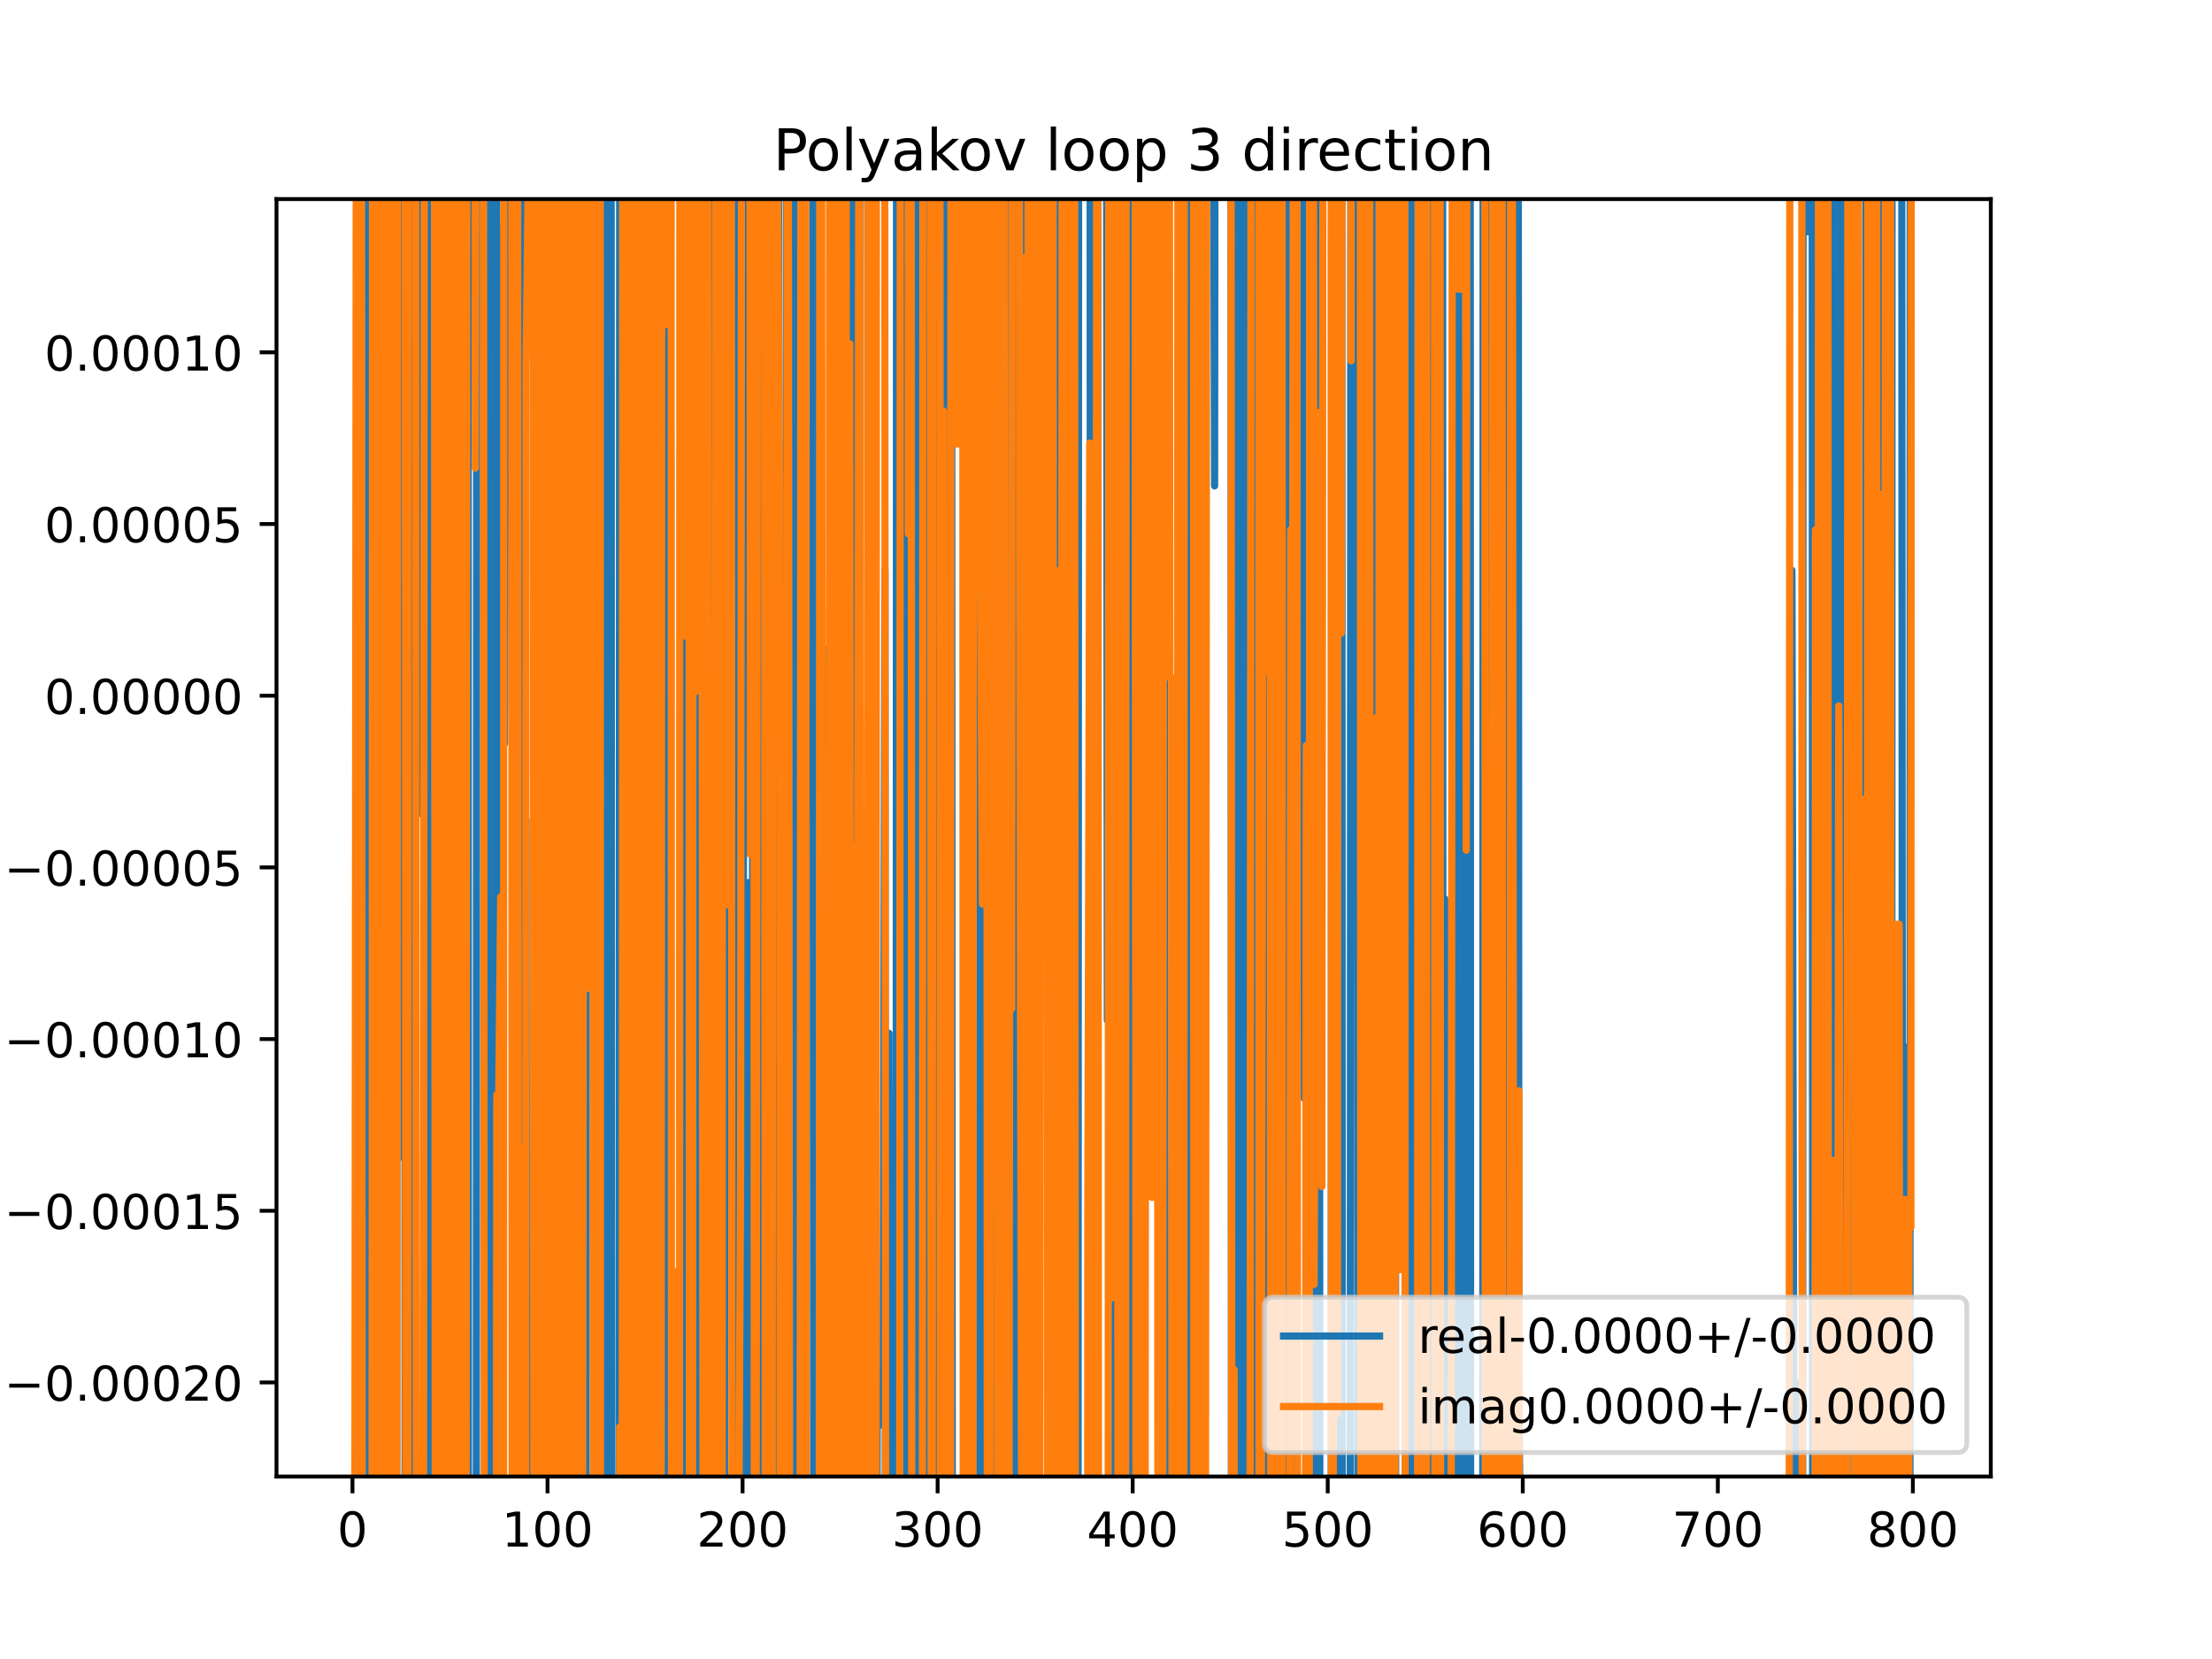<?xml version="1.0" encoding="utf-8" standalone="no"?>
<!DOCTYPE svg PUBLIC "-//W3C//DTD SVG 1.1//EN"
  "http://www.w3.org/Graphics/SVG/1.1/DTD/svg11.dtd">
<!-- Created with matplotlib (https://matplotlib.org/) -->
<svg height="345.6pt" version="1.1" viewBox="0 0 460.8 345.6" width="460.8pt" xmlns="http://www.w3.org/2000/svg" xmlns:xlink="http://www.w3.org/1999/xlink">
 <defs>
  <style type="text/css">
*{stroke-linecap:butt;stroke-linejoin:round;}
  </style>
 </defs>
 <g id="figure_1">
  <g id="patch_1">
   <path d="M 0 345.6 
L 460.8 345.6 
L 460.8 0 
L 0 0 
z
" style="fill:#ffffff;"/>
  </g>
  <g id="axes_1">
   <g id="patch_2">
    <path d="M 57.6 307.584 
L 414.72 307.584 
L 414.72 41.472 
L 57.6 41.472 
z
" style="fill:#ffffff;"/>
   </g>
   <g id="matplotlib.axis_1">
    <g id="xtick_1">
     <g id="line2d_1">
      <defs>
       <path d="M 0 0 
L 0 3.5 
" id="m1f5290a022" style="stroke:#000000;stroke-width:0.8;"/>
      </defs>
      <g>
       <use style="stroke:#000000;stroke-width:0.8;" x="73.426" xlink:href="#m1f5290a022" y="307.584"/>
      </g>
     </g>
     <g id="text_1">
      <!-- 0 -->
      <defs>
       <path d="M 31.781 66.406 
Q 24.172 66.406 20.328 58.906 
Q 16.5 51.422 16.5 36.375 
Q 16.5 21.391 20.328 13.891 
Q 24.172 6.391 31.781 6.391 
Q 39.453 6.391 43.281 13.891 
Q 47.125 21.391 47.125 36.375 
Q 47.125 51.422 43.281 58.906 
Q 39.453 66.406 31.781 66.406 
z
M 31.781 74.219 
Q 44.047 74.219 50.516 64.516 
Q 56.984 54.828 56.984 36.375 
Q 56.984 17.969 50.516 8.266 
Q 44.047 -1.422 31.781 -1.422 
Q 19.531 -1.422 13.062 8.266 
Q 6.594 17.969 6.594 36.375 
Q 6.594 54.828 13.062 64.516 
Q 19.531 74.219 31.781 74.219 
z
" id="DejaVuSans-48"/>
      </defs>
      <g transform="translate(70.245 322.182)scale(0.1 -0.1)">
       <use xlink:href="#DejaVuSans-48"/>
      </g>
     </g>
    </g>
    <g id="xtick_2">
     <g id="line2d_2">
      <g>
       <use style="stroke:#000000;stroke-width:0.8;" x="114.059" xlink:href="#m1f5290a022" y="307.584"/>
      </g>
     </g>
     <g id="text_2">
      <!-- 100 -->
      <defs>
       <path d="M 12.406 8.297 
L 28.516 8.297 
L 28.516 63.922 
L 10.984 60.406 
L 10.984 69.391 
L 28.422 72.906 
L 38.281 72.906 
L 38.281 8.297 
L 54.391 8.297 
L 54.391 0 
L 12.406 0 
z
" id="DejaVuSans-49"/>
      </defs>
      <g transform="translate(104.515 322.182)scale(0.1 -0.1)">
       <use xlink:href="#DejaVuSans-49"/>
       <use x="63.623" xlink:href="#DejaVuSans-48"/>
       <use x="127.246" xlink:href="#DejaVuSans-48"/>
      </g>
     </g>
    </g>
    <g id="xtick_3">
     <g id="line2d_3">
      <g>
       <use style="stroke:#000000;stroke-width:0.8;" x="154.692" xlink:href="#m1f5290a022" y="307.584"/>
      </g>
     </g>
     <g id="text_3">
      <!-- 200 -->
      <defs>
       <path d="M 19.188 8.297 
L 53.609 8.297 
L 53.609 0 
L 7.328 0 
L 7.328 8.297 
Q 12.938 14.109 22.625 23.891 
Q 32.328 33.688 34.812 36.531 
Q 39.547 41.844 41.422 45.531 
Q 43.312 49.219 43.312 52.781 
Q 43.312 58.594 39.234 62.25 
Q 35.156 65.922 28.609 65.922 
Q 23.969 65.922 18.812 64.312 
Q 13.672 62.703 7.812 59.422 
L 7.812 69.391 
Q 13.766 71.781 18.938 73 
Q 24.125 74.219 28.422 74.219 
Q 39.75 74.219 46.484 68.547 
Q 53.219 62.891 53.219 53.422 
Q 53.219 48.922 51.531 44.891 
Q 49.859 40.875 45.406 35.406 
Q 44.188 33.984 37.641 27.219 
Q 31.109 20.453 19.188 8.297 
z
" id="DejaVuSans-50"/>
      </defs>
      <g transform="translate(145.148 322.182)scale(0.1 -0.1)">
       <use xlink:href="#DejaVuSans-50"/>
       <use x="63.623" xlink:href="#DejaVuSans-48"/>
       <use x="127.246" xlink:href="#DejaVuSans-48"/>
      </g>
     </g>
    </g>
    <g id="xtick_4">
     <g id="line2d_4">
      <g>
       <use style="stroke:#000000;stroke-width:0.8;" x="195.324" xlink:href="#m1f5290a022" y="307.584"/>
      </g>
     </g>
     <g id="text_4">
      <!-- 300 -->
      <defs>
       <path d="M 40.578 39.312 
Q 47.656 37.797 51.625 33 
Q 55.609 28.219 55.609 21.188 
Q 55.609 10.406 48.188 4.484 
Q 40.766 -1.422 27.094 -1.422 
Q 22.516 -1.422 17.656 -0.516 
Q 12.797 0.391 7.625 2.203 
L 7.625 11.719 
Q 11.719 9.328 16.594 8.109 
Q 21.484 6.891 26.812 6.891 
Q 36.078 6.891 40.938 10.547 
Q 45.797 14.203 45.797 21.188 
Q 45.797 27.641 41.281 31.266 
Q 36.766 34.906 28.719 34.906 
L 20.219 34.906 
L 20.219 43.016 
L 29.109 43.016 
Q 36.375 43.016 40.234 45.922 
Q 44.094 48.828 44.094 54.297 
Q 44.094 59.906 40.109 62.906 
Q 36.141 65.922 28.719 65.922 
Q 24.656 65.922 20.016 65.031 
Q 15.375 64.156 9.812 62.312 
L 9.812 71.094 
Q 15.438 72.656 20.344 73.438 
Q 25.25 74.219 29.594 74.219 
Q 40.828 74.219 47.359 69.109 
Q 53.906 64.016 53.906 55.328 
Q 53.906 49.266 50.438 45.094 
Q 46.969 40.922 40.578 39.312 
z
" id="DejaVuSans-51"/>
      </defs>
      <g transform="translate(185.78 322.182)scale(0.1 -0.1)">
       <use xlink:href="#DejaVuSans-51"/>
       <use x="63.623" xlink:href="#DejaVuSans-48"/>
       <use x="127.246" xlink:href="#DejaVuSans-48"/>
      </g>
     </g>
    </g>
    <g id="xtick_5">
     <g id="line2d_5">
      <g>
       <use style="stroke:#000000;stroke-width:0.8;" x="235.957" xlink:href="#m1f5290a022" y="307.584"/>
      </g>
     </g>
     <g id="text_5">
      <!-- 400 -->
      <defs>
       <path d="M 37.797 64.312 
L 12.891 25.391 
L 37.797 25.391 
z
M 35.203 72.906 
L 47.609 72.906 
L 47.609 25.391 
L 58.016 25.391 
L 58.016 17.188 
L 47.609 17.188 
L 47.609 0 
L 37.797 0 
L 37.797 17.188 
L 4.891 17.188 
L 4.891 26.703 
z
" id="DejaVuSans-52"/>
      </defs>
      <g transform="translate(226.413 322.182)scale(0.1 -0.1)">
       <use xlink:href="#DejaVuSans-52"/>
       <use x="63.623" xlink:href="#DejaVuSans-48"/>
       <use x="127.246" xlink:href="#DejaVuSans-48"/>
      </g>
     </g>
    </g>
    <g id="xtick_6">
     <g id="line2d_6">
      <g>
       <use style="stroke:#000000;stroke-width:0.8;" x="276.589" xlink:href="#m1f5290a022" y="307.584"/>
      </g>
     </g>
     <g id="text_6">
      <!-- 500 -->
      <defs>
       <path d="M 10.797 72.906 
L 49.516 72.906 
L 49.516 64.594 
L 19.828 64.594 
L 19.828 46.734 
Q 21.969 47.469 24.109 47.828 
Q 26.266 48.188 28.422 48.188 
Q 40.625 48.188 47.75 41.5 
Q 54.891 34.812 54.891 23.391 
Q 54.891 11.625 47.562 5.094 
Q 40.234 -1.422 26.906 -1.422 
Q 22.312 -1.422 17.547 -0.641 
Q 12.797 0.141 7.719 1.703 
L 7.719 11.625 
Q 12.109 9.234 16.797 8.062 
Q 21.484 6.891 26.703 6.891 
Q 35.156 6.891 40.078 11.328 
Q 45.016 15.766 45.016 23.391 
Q 45.016 31 40.078 35.438 
Q 35.156 39.891 26.703 39.891 
Q 22.75 39.891 18.812 39.016 
Q 14.891 38.141 10.797 36.281 
z
" id="DejaVuSans-53"/>
      </defs>
      <g transform="translate(267.046 322.182)scale(0.1 -0.1)">
       <use xlink:href="#DejaVuSans-53"/>
       <use x="63.623" xlink:href="#DejaVuSans-48"/>
       <use x="127.246" xlink:href="#DejaVuSans-48"/>
      </g>
     </g>
    </g>
    <g id="xtick_7">
     <g id="line2d_7">
      <g>
       <use style="stroke:#000000;stroke-width:0.8;" x="317.222" xlink:href="#m1f5290a022" y="307.584"/>
      </g>
     </g>
     <g id="text_7">
      <!-- 600 -->
      <defs>
       <path d="M 33.016 40.375 
Q 26.375 40.375 22.484 35.828 
Q 18.609 31.297 18.609 23.391 
Q 18.609 15.531 22.484 10.953 
Q 26.375 6.391 33.016 6.391 
Q 39.656 6.391 43.531 10.953 
Q 47.406 15.531 47.406 23.391 
Q 47.406 31.297 43.531 35.828 
Q 39.656 40.375 33.016 40.375 
z
M 52.594 71.297 
L 52.594 62.312 
Q 48.875 64.062 45.094 64.984 
Q 41.312 65.922 37.594 65.922 
Q 27.828 65.922 22.672 59.328 
Q 17.531 52.734 16.797 39.406 
Q 19.672 43.656 24.016 45.922 
Q 28.375 48.188 33.594 48.188 
Q 44.578 48.188 50.953 41.516 
Q 57.328 34.859 57.328 23.391 
Q 57.328 12.156 50.688 5.359 
Q 44.047 -1.422 33.016 -1.422 
Q 20.359 -1.422 13.672 8.266 
Q 6.984 17.969 6.984 36.375 
Q 6.984 53.656 15.188 63.938 
Q 23.391 74.219 37.203 74.219 
Q 40.922 74.219 44.703 73.484 
Q 48.484 72.75 52.594 71.297 
z
" id="DejaVuSans-54"/>
      </defs>
      <g transform="translate(307.678 322.182)scale(0.1 -0.1)">
       <use xlink:href="#DejaVuSans-54"/>
       <use x="63.623" xlink:href="#DejaVuSans-48"/>
       <use x="127.246" xlink:href="#DejaVuSans-48"/>
      </g>
     </g>
    </g>
    <g id="xtick_8">
     <g id="line2d_8">
      <g>
       <use style="stroke:#000000;stroke-width:0.8;" x="357.855" xlink:href="#m1f5290a022" y="307.584"/>
      </g>
     </g>
     <g id="text_8">
      <!-- 700 -->
      <defs>
       <path d="M 8.203 72.906 
L 55.078 72.906 
L 55.078 68.703 
L 28.609 0 
L 18.312 0 
L 43.219 64.594 
L 8.203 64.594 
z
" id="DejaVuSans-55"/>
      </defs>
      <g transform="translate(348.311 322.182)scale(0.1 -0.1)">
       <use xlink:href="#DejaVuSans-55"/>
       <use x="63.623" xlink:href="#DejaVuSans-48"/>
       <use x="127.246" xlink:href="#DejaVuSans-48"/>
      </g>
     </g>
    </g>
    <g id="xtick_9">
     <g id="line2d_9">
      <g>
       <use style="stroke:#000000;stroke-width:0.8;" x="398.487" xlink:href="#m1f5290a022" y="307.584"/>
      </g>
     </g>
     <g id="text_9">
      <!-- 800 -->
      <defs>
       <path d="M 31.781 34.625 
Q 24.75 34.625 20.719 30.859 
Q 16.703 27.094 16.703 20.516 
Q 16.703 13.922 20.719 10.156 
Q 24.75 6.391 31.781 6.391 
Q 38.812 6.391 42.859 10.172 
Q 46.922 13.969 46.922 20.516 
Q 46.922 27.094 42.891 30.859 
Q 38.875 34.625 31.781 34.625 
z
M 21.922 38.812 
Q 15.578 40.375 12.031 44.719 
Q 8.5 49.078 8.5 55.328 
Q 8.5 64.062 14.719 69.141 
Q 20.953 74.219 31.781 74.219 
Q 42.672 74.219 48.875 69.141 
Q 55.078 64.062 55.078 55.328 
Q 55.078 49.078 51.531 44.719 
Q 48 40.375 41.703 38.812 
Q 48.828 37.156 52.797 32.312 
Q 56.781 27.484 56.781 20.516 
Q 56.781 9.906 50.312 4.234 
Q 43.844 -1.422 31.781 -1.422 
Q 19.734 -1.422 13.25 4.234 
Q 6.781 9.906 6.781 20.516 
Q 6.781 27.484 10.781 32.312 
Q 14.797 37.156 21.922 38.812 
z
M 18.312 54.391 
Q 18.312 48.734 21.844 45.562 
Q 25.391 42.391 31.781 42.391 
Q 38.141 42.391 41.719 45.562 
Q 45.312 48.734 45.312 54.391 
Q 45.312 60.062 41.719 63.234 
Q 38.141 66.406 31.781 66.406 
Q 25.391 66.406 21.844 63.234 
Q 18.312 60.062 18.312 54.391 
z
" id="DejaVuSans-56"/>
      </defs>
      <g transform="translate(388.944 322.182)scale(0.1 -0.1)">
       <use xlink:href="#DejaVuSans-56"/>
       <use x="63.623" xlink:href="#DejaVuSans-48"/>
       <use x="127.246" xlink:href="#DejaVuSans-48"/>
      </g>
     </g>
    </g>
   </g>
   <g id="matplotlib.axis_2">
    <g id="ytick_1">
     <g id="line2d_10">
      <defs>
       <path d="M 0 0 
L -3.5 0 
" id="mdda40f3480" style="stroke:#000000;stroke-width:0.8;"/>
      </defs>
      <g>
       <use style="stroke:#000000;stroke-width:0.8;" x="57.6" xlink:href="#mdda40f3480" y="287.992"/>
      </g>
     </g>
     <g id="text_10">
      <!-- −0.00020 -->
      <defs>
       <path d="M 10.594 35.5 
L 73.188 35.5 
L 73.188 27.203 
L 10.594 27.203 
z
" id="DejaVuSans-8722"/>
       <path d="M 10.688 12.406 
L 21 12.406 
L 21 0 
L 10.688 0 
z
" id="DejaVuSans-46"/>
      </defs>
      <g transform="translate(0.867 291.791)scale(0.1 -0.1)">
       <use xlink:href="#DejaVuSans-8722"/>
       <use x="83.789" xlink:href="#DejaVuSans-48"/>
       <use x="147.412" xlink:href="#DejaVuSans-46"/>
       <use x="179.199" xlink:href="#DejaVuSans-48"/>
       <use x="242.822" xlink:href="#DejaVuSans-48"/>
       <use x="306.445" xlink:href="#DejaVuSans-48"/>
       <use x="370.068" xlink:href="#DejaVuSans-50"/>
       <use x="433.691" xlink:href="#DejaVuSans-48"/>
      </g>
     </g>
    </g>
    <g id="ytick_2">
     <g id="line2d_11">
      <g>
       <use style="stroke:#000000;stroke-width:0.8;" x="57.6" xlink:href="#mdda40f3480" y="252.226"/>
      </g>
     </g>
     <g id="text_11">
      <!-- −0.00015 -->
      <g transform="translate(0.867 256.025)scale(0.1 -0.1)">
       <use xlink:href="#DejaVuSans-8722"/>
       <use x="83.789" xlink:href="#DejaVuSans-48"/>
       <use x="147.412" xlink:href="#DejaVuSans-46"/>
       <use x="179.199" xlink:href="#DejaVuSans-48"/>
       <use x="242.822" xlink:href="#DejaVuSans-48"/>
       <use x="306.445" xlink:href="#DejaVuSans-48"/>
       <use x="370.068" xlink:href="#DejaVuSans-49"/>
       <use x="433.691" xlink:href="#DejaVuSans-53"/>
      </g>
     </g>
    </g>
    <g id="ytick_3">
     <g id="line2d_12">
      <g>
       <use style="stroke:#000000;stroke-width:0.8;" x="57.6" xlink:href="#mdda40f3480" y="216.46"/>
      </g>
     </g>
     <g id="text_12">
      <!-- −0.00010 -->
      <g transform="translate(0.867 220.259)scale(0.1 -0.1)">
       <use xlink:href="#DejaVuSans-8722"/>
       <use x="83.789" xlink:href="#DejaVuSans-48"/>
       <use x="147.412" xlink:href="#DejaVuSans-46"/>
       <use x="179.199" xlink:href="#DejaVuSans-48"/>
       <use x="242.822" xlink:href="#DejaVuSans-48"/>
       <use x="306.445" xlink:href="#DejaVuSans-48"/>
       <use x="370.068" xlink:href="#DejaVuSans-49"/>
       <use x="433.691" xlink:href="#DejaVuSans-48"/>
      </g>
     </g>
    </g>
    <g id="ytick_4">
     <g id="line2d_13">
      <g>
       <use style="stroke:#000000;stroke-width:0.8;" x="57.6" xlink:href="#mdda40f3480" y="180.694"/>
      </g>
     </g>
     <g id="text_13">
      <!-- −0.00005 -->
      <g transform="translate(0.867 184.493)scale(0.1 -0.1)">
       <use xlink:href="#DejaVuSans-8722"/>
       <use x="83.789" xlink:href="#DejaVuSans-48"/>
       <use x="147.412" xlink:href="#DejaVuSans-46"/>
       <use x="179.199" xlink:href="#DejaVuSans-48"/>
       <use x="242.822" xlink:href="#DejaVuSans-48"/>
       <use x="306.445" xlink:href="#DejaVuSans-48"/>
       <use x="370.068" xlink:href="#DejaVuSans-48"/>
       <use x="433.691" xlink:href="#DejaVuSans-53"/>
      </g>
     </g>
    </g>
    <g id="ytick_5">
     <g id="line2d_14">
      <g>
       <use style="stroke:#000000;stroke-width:0.8;" x="57.6" xlink:href="#mdda40f3480" y="144.928"/>
      </g>
     </g>
     <g id="text_14">
      <!-- 0.00000 -->
      <g transform="translate(9.247 148.727)scale(0.1 -0.1)">
       <use xlink:href="#DejaVuSans-48"/>
       <use x="63.623" xlink:href="#DejaVuSans-46"/>
       <use x="95.41" xlink:href="#DejaVuSans-48"/>
       <use x="159.033" xlink:href="#DejaVuSans-48"/>
       <use x="222.656" xlink:href="#DejaVuSans-48"/>
       <use x="286.279" xlink:href="#DejaVuSans-48"/>
       <use x="349.902" xlink:href="#DejaVuSans-48"/>
      </g>
     </g>
    </g>
    <g id="ytick_6">
     <g id="line2d_15">
      <g>
       <use style="stroke:#000000;stroke-width:0.8;" x="57.6" xlink:href="#mdda40f3480" y="109.162"/>
      </g>
     </g>
     <g id="text_15">
      <!-- 0.00005 -->
      <g transform="translate(9.247 112.962)scale(0.1 -0.1)">
       <use xlink:href="#DejaVuSans-48"/>
       <use x="63.623" xlink:href="#DejaVuSans-46"/>
       <use x="95.41" xlink:href="#DejaVuSans-48"/>
       <use x="159.033" xlink:href="#DejaVuSans-48"/>
       <use x="222.656" xlink:href="#DejaVuSans-48"/>
       <use x="286.279" xlink:href="#DejaVuSans-48"/>
       <use x="349.902" xlink:href="#DejaVuSans-53"/>
      </g>
     </g>
    </g>
    <g id="ytick_7">
     <g id="line2d_16">
      <g>
       <use style="stroke:#000000;stroke-width:0.8;" x="57.6" xlink:href="#mdda40f3480" y="73.397"/>
      </g>
     </g>
     <g id="text_16">
      <!-- 0.00010 -->
      <g transform="translate(9.247 77.196)scale(0.1 -0.1)">
       <use xlink:href="#DejaVuSans-48"/>
       <use x="63.623" xlink:href="#DejaVuSans-46"/>
       <use x="95.41" xlink:href="#DejaVuSans-48"/>
       <use x="159.033" xlink:href="#DejaVuSans-48"/>
       <use x="222.656" xlink:href="#DejaVuSans-48"/>
       <use x="286.279" xlink:href="#DejaVuSans-49"/>
       <use x="349.902" xlink:href="#DejaVuSans-48"/>
      </g>
     </g>
    </g>
   </g>
   <g id="line2d_17">
    <path clip-path="url(#p7aff4d4d79)" d="M 74.396 346.6 
L 74.618 -1 
M 74.66 -1 
L 74.776 346.6 
M 75.618 346.6 
L 75.854 -1 
M 75.877 -1 
L 76.16 346.6 
M 76.322 346.6 
L 76.453 -1 
M 78.013 -1 
L 78.286 346.6 
M 79.614 346.6 
L 79.726 -1 
M 80.291 -1 
L 80.334 73.296 
L 80.378 -1 
M 80.929 -1 
L 81.037 346.6 
M 81.412 346.6 
L 81.553 160.347 
L 81.982 -1 
M 82.612 -1 
L 82.772 168.602 
L 83.585 241.003 
L 83.63 -1 
M 84.33 -1 
L 84.392 346.6 
M 84.744 346.6 
L 84.804 341.879 
L 84.81 346.6 
M 85.845 346.6 
L 86.059 -1 
M 86.767 -1 
L 86.835 169.493 
L 87.241 169.493 
L 87.452 -1 
M 89.148 -1 
L 89.223 346.6 
M 90.368 346.6 
L 90.492 244.01 
L 90.538 346.6 
M 91.511 346.6 
L 91.859 -1 
M 93.812 -1 
L 94.193 346.6 
M 96.014 346.6 
L 96.181 22.589 
L 96.587 252.559 
L 96.993 252.559 
L 97.097 -1 
M 97.527 -1 
L 97.586 346.6 
M 99.217 346.6 
L 99.322 -1 
M 100.848 -1 
L 101.04 346.6 
M 101.079 346.6 
L 101.341 -1 
M 102.478 -1 
L 102.533 346.6 
M 102.935 346.6 
L 103.027 -1 
M 103.424 -1 
L 103.495 47.334 
L 103.495 47.334 
L 103.901 47.334 
L 103.901 47.334 
L 104.15 346.6 
M 104.479 346.6 
L 104.714 89.103 
L 104.714 89.103 
L 105.12 154.848 
L 105.12 154.848 
L 105.478 -1 
M 106.498 -1 
L 106.745 31.359 
L 106.951 346.6 
M 107.255 346.6 
L 107.373 -1 
M 108.679 -1 
L 108.751 346.6 
M 109.352 346.6 
L 109.589 170.716 
L 109.703 346.6 
M 111.141 346.6 
L 111.215 240.501 
L 111.621 37.081 
L 111.889 346.6 
M 112.524 346.6 
L 112.72 -1 
M 113.292 -1 
L 113.415 346.6 
M 114.365 346.6 
L 114.547 -1 
M 115.193 -1 
L 115.278 134.632 
L 115.382 -1 
M 115.882 -1 
L 116.055 346.6 
M 116.197 346.6 
L 116.617 -1 
M 118.873 -1 
L 119.004 346.6 
M 119.652 346.6 
L 119.748 5.04 
L 119.882 346.6 
M 120.3 346.6 
L 120.374 -1 
M 121.533 -1 
L 121.601 346.6 
M 122.081 346.6 
L 122.201 -1 
M 122.953 -1 
L 122.998 100.017 
L 123.405 100.017 
L 123.811 191.158 
L 124.055 346.6 
M 124.266 346.6 
L 124.431 -1 
M 125.051 -1 
L 125.278 346.6 
M 125.503 346.6 
L 125.599 -1 
M 126.157 -1 
L 126.3 346.6 
M 126.805 346.6 
L 126.888 -1 
M 127.302 -1 
L 127.417 346.6 
M 128.95 346.6 
L 129.102 -1 
M 130.178 -1 
L 130.25 346.6 
M 130.39 346.6 
L 130.479 -1 
M 131.575 -1 
L 131.651 346.6 
M 132.58 346.6 
L 132.643 -1 
M 133.028 -1 
L 133.156 274.119 
L 133.563 268.838 
L 133.636 346.6 
M 135.341 346.6 
L 135.468 -1 
M 136.159 -1 
L 136.32 346.6 
M 136.842 346.6 
L 136.919 -1 
M 138.406 -1 
L 138.439 6.145 
L 138.443 -1 
M 139.003 -1 
L 139.084 346.6 
M 141.561 346.6 
L 141.689 197.881 
L 141.77 346.6 
M 142.379 346.6 
L 142.502 88.534 
L 142.908 110.627 
L 142.933 -1 
M 143.658 -1 
L 143.748 346.6 
M 144.85 346.6 
L 144.94 130.342 
L 145.172 346.6 
M 145.457 346.6 
L 145.695 -1 
M 145.791 -1 
L 145.951 346.6 
M 146.64 346.6 
L 146.796 -1 
M 148.099 -1 
L 148.268 346.6 
M 148.773 346.6 
L 148.844 -1 
M 149.174 -1 
L 149.251 346.6 
M 150.129 346.6 
L 150.222 132.931 
L 150.299 346.6 
M 150.921 346.6 
L 151.032 -1 
M 152.531 -1 
L 152.66 39.942 
L 153.065 -1 
M 153.066 -1 
L 153.452 346.6 
M 154.023 346.6 
L 154.125 -1 
M 154.824 -1 
L 154.91 346.6 
M 155.433 346.6 
L 155.504 183.873 
L 155.911 183.873 
L 155.971 346.6 
M 156.711 346.6 
L 156.847 -1 
M 158.184 -1 
L 158.491 346.6 
M 159.308 346.6 
L 159.463 -1 
M 160.142 -1 
L 160.235 346.6 
M 161.277 346.6 
L 161.384 -1 
M 162.214 -1 
L 162.318 346.6 
M 163.612 346.6 
L 163.631 288.451 
L 163.9 -1 
M 164.077 -1 
L 164.172 346.6 
M 165.066 346.6 
L 165.139 -1 
M 165.902 -1 
L 166.053 346.6 
M 166.487 346.6 
L 166.602 -1 
M 168.886 -1 
L 168.913 30.126 
L 169.319 30.126 
L 169.513 346.6 
M 169.825 346.6 
L 169.925 -1 
M 170.478 -1 
L 170.538 126.437 
L 170.756 346.6 
M 171.193 346.6 
L 171.351 225.471 
L 171.757 135.262 
L 172.164 135.262 
L 172.57 156.454 
L 172.637 346.6 
M 173.698 346.6 
L 173.789 191.822 
L 174.094 346.6 
M 174.329 346.6 
L 174.602 242.108 
L 174.665 346.6 
M 175.183 346.6 
L 175.291 -1 
M 175.884 -1 
L 176.009 346.6 
M 177.14 346.6 
L 177.242 -1 
M 178.052 -1 
L 178.259 340.677 
L 178.665 340.677 
L 179.071 266.431 
L 179.262 -1 
M 180.83 -1 
L 180.927 346.6 
M 182.697 346.6 
L 182.728 296.828 
L 183.947 296.828 
L 184.353 118.698 
L 184.456 346.6 
M 185.1 346.6 
L 185.166 215.241 
L 185.387 346.6 
M 186.664 346.6 
L 186.775 -1 
M 188.578 -1 
L 188.658 346.6 
M 189.291 346.6 
L 189.404 -1 
M 190.147 -1 
L 190.225 346.6 
M 191.359 346.6 
L 191.463 -1 
M 191.888 -1 
L 192 346.6 
M 192.12 346.6 
L 192.191 -1 
M 193.185 -1 
L 193.258 346.6 
M 193.763 346.6 
L 193.898 -1 
M 194.319 -1 
L 194.458 346.6 
M 194.559 346.6 
L 194.68 -1 
M 195.538 -1 
L 195.647 346.6 
M 196.117 346.6 
L 196.137 332.946 
L 196.543 303.53 
L 196.841 -1 
M 197.1 -1 
L 197.356 187.051 
L 197.528 -1 
M 198.228 -1 
L 198.397 346.6 
M 200.835 346.6 
L 200.964 -1 
M 201.169 -1 
L 201.419 212.011 
L 201.825 212.011 
L 201.889 -1 
M 202.463 -1 
L 202.533 346.6 
M 203.599 346.6 
L 203.747 -1 
M 204.698 -1 
L 204.809 346.6 
M 205.706 346.6 
L 205.827 -1 
M 206.202 -1 
L 206.295 52.047 
L 206.699 346.6 
M 206.705 346.6 
L 207.108 167.98 
L 207.232 -1 
M 207.85 -1 
L 207.92 78.53 
L 208.02 -1 
M 208.88 -1 
L 209.03 346.6 
M 209.24 346.6 
L 209.377 -1 
M 211.439 -1 
L 211.577 333.73 
L 211.984 333.73 
L 211.988 346.6 
M 212.961 346.6 
L 213.203 37.609 
L 213.401 346.6 
M 213.782 346.6 
L 213.969 -1 
M 214.089 -1 
L 214.383 346.6 
M 215.699 346.6 
L 215.791 -1 
M 218.209 -1 
L 218.302 346.6 
M 219.239 346.6 
L 219.297 278.31 
L 219.35 346.6 
M 219.948 346.6 
L 220.11 38.983 
L 220.372 346.6 
M 221.025 346.6 
L 221.234 -1 
M 221.788 -1 
L 221.905 346.6 
M 222.357 346.6 
L 222.463 -1 
M 222.661 -1 
L 222.801 346.6 
M 223.114 346.6 
L 223.259 -1 
M 224.055 -1 
L 224.173 314.083 
L 224.58 314.083 
L 224.706 -1 
M 227.089 -1 
L 227.176 346.6 
M 227.896 346.6 
L 228.013 -1 
M 230.501 -1 
L 230.675 212.556 
L 231.292 -1 
M 231.54 -1 
L 231.858 346.6 
M 232.317 346.6 
L 232.469 -1 
M 234.074 -1 
L 234.197 346.6 
M 234.427 346.6 
L 234.515 -1 
M 235.164 -1 
L 235.252 346.6 
M 237.007 346.6 
L 237.063 -1 
M 237.618 -1 
L 237.95 346.6 
M 238.434 346.6 
L 238.778 -1 
M 241.401 -1 
L 241.502 346.6 
M 242.119 346.6 
L 242.358 -1 
M 242.543 -1 
L 242.748 346.6 
M 245.821 346.6 
L 245.908 -1 
M 246.307 -1 
L 246.388 346.6 
M 246.683 346.6 
L 246.78 -1 
M 247.487 -1 
L 247.594 346.6 
M 248.67 346.6 
L 248.815 -1 
M 249.218 -1 
L 249.366 196.831 
L 249.463 -1 
M 252.737 -1 
L 253.023 101.231 
L 253.128 -1 
M 256.435 -1 
L 256.538 346.6 
M 256.891 346.6 
L 257.044 -1 
M 257.152 -1 
L 257.393 346.6 
M 257.549 346.6 
L 257.688 -1 
M 258.038 -1 
L 258.13 346.6 
M 259.289 346.6 
L 259.38 -1 
M 259.808 -1 
L 259.93 235.97 
L 260.336 235.97 
L 260.743 208.094 
L 261.016 346.6 
M 261.187 346.6 
L 261.385 -1 
M 262.063 -1 
L 262.18 346.6 
M 263.707 346.6 
L 264 -1 
M 264.754 -1 
L 264.88 346.6 
M 265.378 346.6 
L 265.443 -1 
M 266.626 -1 
L 266.838 177.733 
L 266.978 -1 
M 267.325 -1 
L 267.409 346.6 
M 267.949 346.6 
L 268.053 -1 
M 268.088 -1 
L 268.463 133.876 
L 268.698 346.6 
M 268.922 346.6 
L 269.039 -1 
M 269.674 -1 
L 269.682 12.968 
L 270.088 12.968 
L 270.106 -1 
M 271.538 -1 
L 271.714 228.858 
L 271.934 -1 
M 272.804 -1 
L 272.933 160.87 
L 272.985 -1 
M 273.631 -1 
L 273.724 346.6 
M 274.351 346.6 
L 274.455 -1 
M 274.76 -1 
L 274.966 346.6 
M 277.313 346.6 
L 277.405 -1 
M 277.96 -1 
L 278.033 346.6 
M 278.615 346.6 
L 278.621 333.617 
L 279.109 -1 
M 279.525 -1 
L 279.629 346.6 
M 280.639 346.6 
L 280.653 322.295 
L 280.669 346.6 
M 281.273 346.6 
L 281.4 -1 
M 281.801 -1 
L 281.872 36.428 
L 281.944 -1 
M 282.757 -1 
L 282.902 346.6 
M 283.68 346.6 
L 283.903 25.642 
L 284.073 346.6 
M 284.507 346.6 
L 284.66 -1 
M 284.839 -1 
L 285.122 288.551 
L 285.529 111.493 
L 285.935 111.493 
L 286.002 346.6 
M 286.617 346.6 
L 286.696 -1 
M 288.693 -1 
L 288.779 221.528 
L 288.919 -1 
M 290.597 -1 
L 290.753 346.6 
M 293.725 346.6 
L 293.864 -1 
M 294.277 -1 
L 294.429 346.6 
M 296.568 346.6 
L 296.758 -1 
M 296.983 -1 
L 297.083 346.6 
M 297.893 346.6 
L 298.011 -1 
M 298.714 -1 
L 298.905 346.6 
M 299.635 346.6 
L 299.789 -1 
M 300.518 -1 
L 300.563 187.24 
L 300.969 187.24 
L 301.018 346.6 
M 302.526 346.6 
L 302.63 -1 
M 303.634 -1 
L 303.702 346.6 
M 304.887 346.6 
L 305.032 31.051 
L 305.218 346.6 
M 305.63 346.6 
L 305.808 -1 
M 306.271 -1 
L 306.364 346.6 
M 308.882 346.6 
L 308.964 -1 
M 309.216 -1 
L 309.29 346.6 
M 310.549 346.6 
L 310.598 -1 
M 311.468 -1 
L 311.533 173.348 
L 311.59 -1 
M 312.251 -1 
L 312.346 328.541 
L 312.752 328.541 
L 312.857 -1 
M 313.439 -1 
L 313.541 346.6 
M 314.528 346.6 
L 314.784 32.388 
L 315.19 240.45 
L 315.281 346.6 
M 315.71 346.6 
L 315.817 -1 
M 316.276 -1 
L 316.409 293.502 
L 316.816 326.886 
L 317.222 326.886 
L 341.214 346.6 
M 373.01 346.6 
L 373.295 118.815 
L 373.701 303.983 
L 374.108 288.144 
L 374.135 346.6 
M 375.516 346.6 
L 375.62 -1 
M 376.092 -1 
L 376.139 48.277 
L 376.952 48.277 
L 376.99 -1 
M 377.503 -1 
L 377.609 346.6 
M 378.681 346.6 
L 378.915 -1 
M 379.008 -1 
L 379.092 346.6 
M 379.976 346.6 
L 380.026 -1 
M 380.531 -1 
L 380.722 346.6 
M 381.977 346.6 
L 382.118 -1 
M 382.353 -1 
L 382.496 346.6 
M 383.093 346.6 
L 383.25 -1 
M 383.622 -1 
L 383.753 346.6 
M 384.792 346.6 
L 384.941 -1 
M 386.356 -1 
L 386.403 346.6 
M 388.56 346.6 
L 388.771 -1 
M 389.869 -1 
L 389.954 116.851 
L 390.035 -1 
M 390.536 -1 
L 390.665 346.6 
M 390.995 346.6 
L 391.173 130.688 
L 391.58 90.914 
L 391.772 -1 
M 392.046 -1 
L 392.248 346.6 
M 392.91 346.6 
L 392.998 -1 
M 393.562 -1 
L 393.777 346.6 
M 394.084 346.6 
L 394.151 -1 
M 396.162 -1 
L 396.335 346.6 
M 397.128 346.6 
L 397.268 218.117 
L 397.312 346.6 
M 397.873 346.6 
L 397.938 -1 
L 397.938 -1 
" style="fill:none;stroke:#1f77b4;stroke-linecap:square;stroke-width:1.5;"/>
   </g>
   <g id="line2d_18">
    <path clip-path="url(#p7aff4d4d79)" d="M 73.895 346.6 
L 74.245 -1 
M 75.299 -1 
L 75.477 346.6 
M 77.504 346.6 
L 77.619 -1 
M 78.086 -1 
L 78.165 346.6 
M 78.487 346.6 
L 78.592 -1 
M 79.721 -1 
L 79.815 346.6 
M 80.082 346.6 
L 80.21 -1 
M 80.527 -1 
L 80.727 346.6 
M 80.754 346.6 
L 80.961 -1 
M 81.553 -1 
L 81.775 346.6 
M 82.699 346.6 
L 82.856 -1 
M 84.427 -1 
L 84.545 346.6 
M 84.987 346.6 
L 85.07 -1 
M 86.576 -1 
L 86.754 346.6 
M 88.211 346.6 
L 88.397 -1 
M 90.506 -1 
L 90.683 346.6 
M 91.462 346.6 
L 91.604 -1 
M 92.557 -1 
L 92.752 346.6 
M 93.423 346.6 
L 93.629 -1 
M 93.805 -1 
L 93.919 346.6 
M 95.227 346.6 
L 95.337 -1 
M 96.432 -1 
L 96.526 346.6 
M 97.098 346.6 
L 97.258 -1 
M 98.953 -1 
L 99.025 97.507 
L 99.025 97.507 
L 99.197 -1 
M 100.716 -1 
L 100.885 346.6 
M 103.391 346.6 
L 103.495 228.054 
L 103.495 228.054 
L 103.901 228.054 
L 103.901 228.054 
L 104.307 186.831 
L 104.307 186.831 
L 104.346 346.6 
M 104.904 346.6 
L 104.948 -1 
M 106.609 -1 
L 106.69 346.6 
M 107.104 346.6 
L 107.151 315.681 
L 107.32 -1 
M 107.822 -1 
L 107.964 239.01 
L 108.37 239.01 
L 108.411 346.6 
M 109.501 346.6 
L 109.589 75.704 
L 109.996 41.399 
L 110.017 -1 
M 111.097 -1 
L 111.215 317.239 
L 111.324 -1 
M 111.909 -1 
L 112.026 346.6 
M 112.977 346.6 
L 113.041 -1 
M 113.563 -1 
L 113.653 315.627 
L 114.059 315.627 
L 114.165 -1 
M 114.818 -1 
L 114.872 136.601 
L 114.942 -1 
M 115.439 -1 
L 115.524 346.6 
M 116.646 346.6 
L 116.781 -1 
M 117.833 -1 
L 117.965 346.6 
M 118.618 346.6 
L 118.693 -1 
M 119.582 -1 
L 119.666 346.6 
M 119.866 346.6 
L 119.986 -1 
M 120.72 -1 
L 120.79 346.6 
M 121.362 346.6 
L 121.373 323.419 
L 121.735 -1 
M 121.844 -1 
L 122.186 205.995 
L 122.239 -1 
M 123.523 -1 
L 123.616 346.6 
M 124.171 346.6 
L 124.365 -1 
M 125.033 -1 
L 125.102 346.6 
M 129.051 346.6 
L 129.093 297.24 
L 129.13 346.6 
M 129.636 346.6 
L 129.732 -1 
M 130.05 -1 
L 130.129 346.6 
M 130.602 346.6 
L 130.718 25.737 
L 130.85 346.6 
M 131.531 346.6 
L 131.646 -1 
M 132.476 -1 
L 132.528 346.6 
M 133.129 346.6 
L 133.156 241.396 
L 133.551 -1 
M 133.565 -1 
L 133.685 346.6 
M 134.604 346.6 
L 134.7 -1 
M 135.346 -1 
L 135.534 346.6 
M 136.048 346.6 
L 136.195 -1 
M 136.565 -1 
L 136.675 346.6 
M 136.937 346.6 
L 137.035 -1 
M 137.432 -1 
L 137.545 346.6 
M 137.725 346.6 
L 137.862 -1 
M 138.613 -1 
L 138.845 67.586 
L 138.891 -1 
M 139.805 -1 
L 139.888 346.6 
M 140.43 346.6 
L 140.47 264.857 
L 140.877 264.857 
L 140.898 346.6 
M 141.555 346.6 
L 141.621 -1 
M 142.266 -1 
L 142.502 132.501 
L 142.588 -1 
M 143.534 -1 
L 143.611 346.6 
M 144.259 346.6 
L 144.403 -1 
M 144.811 -1 
L 144.94 144.088 
L 145.015 -1 
M 146.123 -1 
L 146.159 2.827 
L 146.476 346.6 
M 146.625 346.6 
L 146.839 -1 
M 147.514 -1 
L 147.579 346.6 
M 148.885 346.6 
L 149.159 -1 
M 149.88 -1 
L 149.974 346.6 
M 150.446 346.6 
L 150.529 -1 
M 151.572 -1 
L 151.847 188.593 
L 152.039 -1 
M 152.344 -1 
L 152.491 346.6 
M 153.864 346.6 
L 153.879 325.625 
L 154.285 243.422 
L 154.488 -1 
M 156.229 -1 
L 156.317 178.012 
L 156.368 -1 
M 157.048 -1 
L 157.13 312.728 
L 157.536 308.462 
L 157.846 -1 
M 159.251 -1 
L 159.432 346.6 
M 159.666 346.6 
L 159.798 -1 
M 160.535 -1 
L 160.705 346.6 
M 160.852 346.6 
L 160.989 -1 
M 161.569 -1 
L 161.599 40.503 
L 162.005 40.503 
L 162.412 103.17 
L 162.527 346.6 
M 163.844 346.6 
L 163.984 -1 
M 164.2 -1 
L 164.523 346.6 
M 166.668 346.6 
L 166.856 -1 
M 167.831 -1 
L 167.989 346.6 
M 170.66 346.6 
L 170.784 -1 
M 171.162 -1 
L 171.331 346.6 
M 172.677 346.6 
L 172.82 -1 
M 174.068 -1 
L 174.188 346.6 
M 174.207 346.6 
L 174.402 -1 
M 174.713 -1 
L 174.821 346.6 
M 175.085 346.6 
L 175.13 -1 
M 175.728 -1 
L 175.778 346.6 
M 175.991 346.6 
L 176.187 -1 
M 176.258 -1 
L 176.412 346.6 
M 176.895 346.6 
L 177.04 71.605 
L 177.157 346.6 
M 178.214 346.6 
L 178.259 176.006 
L 178.665 176.006 
L 178.964 -1 
M 179.108 -1 
L 179.31 346.6 
M 180.388 346.6 
L 180.696 188.453 
L 180.869 -1 
M 181.577 -1 
L 181.67 346.6 
M 182.503 346.6 
L 182.571 -1 
M 184.293 -1 
L 184.508 346.6 
M 187.413 346.6 
L 187.564 -1 
M 189.197 -1 
L 189.229 111.19 
L 189.316 -1 
M 189.805 -1 
L 189.948 346.6 
M 191.25 346.6 
L 191.261 322.741 
L 191.667 326.328 
L 191.707 346.6 
M 192.141 346.6 
L 192.268 -1 
M 193.804 -1 
L 193.984 346.6 
M 194.194 346.6 
L 194.324 -1 
M 195.805 -1 
L 195.891 346.6 
M 196.459 346.6 
L 196.543 85.609 
L 196.676 346.6 
M 198.032 346.6 
L 198.099 -1 
M 199.338 -1 
L 199.387 92.495 
L 199.794 92.495 
L 199.838 -1 
M 200.56 -1 
L 200.662 346.6 
M 201.315 346.6 
L 201.382 -1 
M 202.356 -1 
L 202.55 346.6 
M 202.69 346.6 
L 202.803 -1 
M 204.043 -1 
L 204.263 121.415 
L 204.67 188.343 
L 204.773 -1 
M 205.56 -1 
L 205.685 346.6 
M 206.357 346.6 
L 206.44 -1 
M 207.707 -1 
L 207.969 346.6 
M 208.767 346.6 
L 208.969 -1 
M 209.217 -1 
L 209.308 346.6 
M 210.181 346.6 
L 210.358 169.376 
L 210.765 210.119 
L 210.859 -1 
M 212.345 -1 
L 212.39 108.792 
L 212.796 307.252 
L 213.203 53.69 
L 213.347 346.6 
M 214.095 346.6 
L 214.171 -1 
M 214.587 -1 
L 214.636 346.6 
M 215.196 346.6 
L 215.322 -1 
M 215.836 -1 
L 215.926 346.6 
M 216.559 346.6 
L 216.675 -1 
M 217.973 -1 
L 218.215 346.6 
M 218.667 346.6 
L 218.876 -1 
M 219.38 -1 
L 219.49 346.6 
M 220.007 346.6 
L 220.11 118.914 
L 220.354 346.6 
M 221.036 346.6 
L 221.296 -1 
M 221.754 -1 
L 221.904 346.6 
M 223.073 346.6 
L 223.142 -1 
M 223.849 -1 
L 224.029 346.6 
M 226.565 346.6 
L 226.611 253.275 
L 227.018 92.277 
L 227.18 346.6 
M 228.224 346.6 
L 228.475 -1 
M 228.718 -1 
L 228.832 346.6 
M 230.844 346.6 
L 230.981 -1 
M 231.278 -1 
L 231.487 270.45 
L 231.651 -1 
M 232.813 -1 
L 232.889 346.6 
M 233.313 346.6 
L 233.382 -1 
M 234.066 -1 
L 234.18 346.6 
M 234.488 346.6 
L 234.606 -1 
M 236.457 -1 
L 236.65 346.6 
M 236.884 346.6 
L 237.07 -1 
M 237.652 -1 
L 237.754 346.6 
M 238.565 346.6 
L 238.639 -1 
M 239.826 -1 
L 240.02 249.461 
L 240.094 -1 
M 241.118 -1 
L 241.214 346.6 
M 242.23 346.6 
L 242.414 -1 
M 243.61 -1 
L 243.677 141.209 
L 244.083 141.209 
L 244.18 346.6 
M 245.133 346.6 
L 245.404 -1 
M 245.987 -1 
L 246.115 92.005 
L 246.254 346.6 
M 246.631 346.6 
L 246.709 -1 
M 248.636 -1 
L 248.706 346.6 
M 249.255 346.6 
L 249.336 -1 
M 249.401 -1 
L 249.497 346.6 
M 250.457 346.6 
L 250.555 -1 
M 250.656 -1 
L 250.895 346.6 
M 251.105 346.6 
L 251.391 -1 
M 256.441 -1 
L 256.617 346.6 
M 256.951 346.6 
L 257.086 285.294 
L 257.114 346.6 
M 260.395 346.6 
L 260.622 -1 
M 262.223 -1 
L 262.273 346.6 
M 262.757 346.6 
L 262.774 317.007 
L 263.189 -1 
M 263.931 -1 
L 263.993 139.946 
L 264.079 -1 
M 264.578 -1 
L 264.696 346.6 
M 265.223 346.6 
L 265.481 -1 
M 265.77 -1 
L 266.025 308.712 
L 266.182 -1 
M 267.089 -1 
L 267.159 346.6 
M 268.728 346.6 
L 268.869 110.324 
L 269.276 144.349 
L 269.434 -1 
M 270.172 -1 
L 270.3 346.6 
M 271.942 346.6 
L 272.12 155.302 
L 272.18 346.6 
M 272.745 346.6 
L 272.814 -1 
M 273.615 -1 
L 273.745 267.576 
L 274.558 85.929 
L 274.964 190.475 
L 275.37 247.177 
L 275.618 -1 
M 277.307 -1 
L 277.377 346.6 
M 277.664 346.6 
L 277.808 277.855 
L 278.215 145.359 
L 278.621 294.506 
L 278.706 -1 
M 279.391 -1 
L 279.434 131.881 
L 279.613 -1 
M 281.439 -1 
L 281.465 75.173 
L 281.483 -1 
M 283.379 -1 
L 283.488 346.6 
M 283.508 346.6 
L 283.645 -1 
M 284.114 -1 
L 284.225 346.6 
M 284.475 346.6 
L 284.693 -1 
M 285.319 -1 
L 285.465 346.6 
M 286.11 346.6 
L 286.341 149.586 
L 286.561 346.6 
M 287.201 346.6 
L 287.299 -1 
M 287.859 -1 
L 287.967 332.735 
L 288.373 332.735 
L 288.48 346.6 
M 288.794 346.6 
L 288.923 -1 
M 290.16 -1 
L 290.241 346.6 
M 290.599 346.6 
L 290.694 -1 
M 291.468 -1 
L 291.624 264.502 
L 291.698 -1 
M 292.657 -1 
L 292.722 346.6 
M 295.298 346.6 
L 295.428 -1 
M 296.666 -1 
L 296.749 346.6 
M 297.123 346.6 
L 297.238 -1 
M 298.82 -1 
L 298.934 346.6 
M 298.95 346.6 
L 299.358 -1 
M 299.98 -1 
L 300.097 346.6 
M 302.282 346.6 
L 302.578 -1 
M 303.583 -1 
L 303.813 60.235 
L 304.626 60.235 
L 304.714 -1 
M 305.257 -1 
L 305.439 177.109 
L 305.587 -1 
M 309.317 -1 
L 309.421 346.6 
M 310.751 346.6 
L 310.975 -1 
M 311.193 -1 
L 311.29 346.6 
M 311.761 346.6 
L 311.852 -1 
M 312.901 -1 
L 313.047 346.6 
M 313.488 346.6 
L 313.565 283.898 
L 313.75 346.6 
M 314.591 346.6 
L 314.698 -1 
M 315.026 -1 
L 315.379 346.6 
M 316.358 346.6 
L 316.409 227.217 
L 316.469 346.6 
M 372.716 346.6 
L 372.864 -1 
M 375.342 -1 
L 375.442 346.6 
M 378.1 346.6 
L 378.171 110.377 
L 378.312 346.6 
M 378.723 346.6 
L 378.836 -1 
M 379.091 -1 
L 379.173 346.6 
M 380.272 346.6 
L 380.402 -1 
M 380.782 -1 
L 380.891 346.6 
M 381.743 346.6 
L 381.828 241.742 
L 381.888 346.6 
M 382.751 346.6 
L 383.047 147.056 
L 383.454 346.6 
M 384.764 346.6 
L 384.96 -1 
M 386.096 -1 
L 386.297 50.406 
L 386.412 346.6 
M 386.956 346.6 
L 387.071 -1 
M 387.163 -1 
L 387.321 346.6 
M 388.26 346.6 
L 388.329 166.475 
L 388.41 346.6 
M 388.989 346.6 
L 389.11 -1 
M 389.729 -1 
L 389.954 114.739 
L 390.072 346.6 
M 390.529 346.6 
L 390.631 -1 
M 390.932 -1 
L 391.057 346.6 
M 391.405 346.6 
L 391.58 102.983 
L 391.824 346.6 
M 392.63 346.6 
L 392.76 -1 
M 392.826 -1 
L 392.918 346.6 
M 393.423 346.6 
L 393.494 -1 
M 393.833 -1 
L 393.966 346.6 
M 395.194 346.6 
L 395.237 192.526 
L 395.643 192.526 
L 395.715 346.6 
M 396.408 346.6 
L 396.456 249.868 
L 396.862 249.868 
L 396.915 346.6 
M 397.622 346.6 
L 397.675 250.672 
L 398.081 255.723 
L 398.145 -1 
L 398.145 -1 
" style="fill:none;stroke:#ff7f0e;stroke-linecap:square;stroke-width:1.5;"/>
   </g>
   <g id="patch_3">
    <path d="M 57.6 307.584 
L 57.6 41.472 
" style="fill:none;stroke:#000000;stroke-linecap:square;stroke-linejoin:miter;stroke-width:0.8;"/>
   </g>
   <g id="patch_4">
    <path d="M 414.72 307.584 
L 414.72 41.472 
" style="fill:none;stroke:#000000;stroke-linecap:square;stroke-linejoin:miter;stroke-width:0.8;"/>
   </g>
   <g id="patch_5">
    <path d="M 57.6 307.584 
L 414.72 307.584 
" style="fill:none;stroke:#000000;stroke-linecap:square;stroke-linejoin:miter;stroke-width:0.8;"/>
   </g>
   <g id="patch_6">
    <path d="M 57.6 41.472 
L 414.72 41.472 
" style="fill:none;stroke:#000000;stroke-linecap:square;stroke-linejoin:miter;stroke-width:0.8;"/>
   </g>
   <g id="text_17">
    <!-- Polyakov loop 3 direction -->
    <defs>
     <path d="M 19.672 64.797 
L 19.672 37.406 
L 32.078 37.406 
Q 38.969 37.406 42.719 40.969 
Q 46.484 44.531 46.484 51.125 
Q 46.484 57.672 42.719 61.234 
Q 38.969 64.797 32.078 64.797 
z
M 9.812 72.906 
L 32.078 72.906 
Q 44.344 72.906 50.609 67.359 
Q 56.891 61.812 56.891 51.125 
Q 56.891 40.328 50.609 34.812 
Q 44.344 29.297 32.078 29.297 
L 19.672 29.297 
L 19.672 0 
L 9.812 0 
z
" id="DejaVuSans-80"/>
     <path d="M 30.609 48.391 
Q 23.391 48.391 19.188 42.75 
Q 14.984 37.109 14.984 27.297 
Q 14.984 17.484 19.156 11.844 
Q 23.344 6.203 30.609 6.203 
Q 37.797 6.203 41.984 11.859 
Q 46.188 17.531 46.188 27.297 
Q 46.188 37.016 41.984 42.703 
Q 37.797 48.391 30.609 48.391 
z
M 30.609 56 
Q 42.328 56 49.016 48.375 
Q 55.719 40.766 55.719 27.297 
Q 55.719 13.875 49.016 6.219 
Q 42.328 -1.422 30.609 -1.422 
Q 18.844 -1.422 12.172 6.219 
Q 5.516 13.875 5.516 27.297 
Q 5.516 40.766 12.172 48.375 
Q 18.844 56 30.609 56 
z
" id="DejaVuSans-111"/>
     <path d="M 9.422 75.984 
L 18.406 75.984 
L 18.406 0 
L 9.422 0 
z
" id="DejaVuSans-108"/>
     <path d="M 32.172 -5.078 
Q 28.375 -14.844 24.75 -17.812 
Q 21.141 -20.797 15.094 -20.797 
L 7.906 -20.797 
L 7.906 -13.281 
L 13.188 -13.281 
Q 16.891 -13.281 18.938 -11.516 
Q 21 -9.766 23.484 -3.219 
L 25.094 0.875 
L 2.984 54.688 
L 12.5 54.688 
L 29.594 11.922 
L 46.688 54.688 
L 56.203 54.688 
z
" id="DejaVuSans-121"/>
     <path d="M 34.281 27.484 
Q 23.391 27.484 19.188 25 
Q 14.984 22.516 14.984 16.5 
Q 14.984 11.719 18.141 8.906 
Q 21.297 6.109 26.703 6.109 
Q 34.188 6.109 38.703 11.406 
Q 43.219 16.703 43.219 25.484 
L 43.219 27.484 
z
M 52.203 31.203 
L 52.203 0 
L 43.219 0 
L 43.219 8.297 
Q 40.141 3.328 35.547 0.953 
Q 30.953 -1.422 24.312 -1.422 
Q 15.922 -1.422 10.953 3.297 
Q 6 8.016 6 15.922 
Q 6 25.141 12.172 29.828 
Q 18.359 34.516 30.609 34.516 
L 43.219 34.516 
L 43.219 35.406 
Q 43.219 41.609 39.141 45 
Q 35.062 48.391 27.688 48.391 
Q 23 48.391 18.547 47.266 
Q 14.109 46.141 10.016 43.891 
L 10.016 52.203 
Q 14.938 54.109 19.578 55.047 
Q 24.219 56 28.609 56 
Q 40.484 56 46.344 49.844 
Q 52.203 43.703 52.203 31.203 
z
" id="DejaVuSans-97"/>
     <path d="M 9.078 75.984 
L 18.109 75.984 
L 18.109 31.109 
L 44.922 54.688 
L 56.391 54.688 
L 27.391 29.109 
L 57.625 0 
L 45.906 0 
L 18.109 26.703 
L 18.109 0 
L 9.078 0 
z
" id="DejaVuSans-107"/>
     <path d="M 2.984 54.688 
L 12.5 54.688 
L 29.594 8.797 
L 46.688 54.688 
L 56.203 54.688 
L 35.688 0 
L 23.484 0 
z
" id="DejaVuSans-118"/>
     <path id="DejaVuSans-32"/>
     <path d="M 18.109 8.203 
L 18.109 -20.797 
L 9.078 -20.797 
L 9.078 54.688 
L 18.109 54.688 
L 18.109 46.391 
Q 20.953 51.266 25.266 53.625 
Q 29.594 56 35.594 56 
Q 45.562 56 51.781 48.094 
Q 58.016 40.188 58.016 27.297 
Q 58.016 14.406 51.781 6.484 
Q 45.562 -1.422 35.594 -1.422 
Q 29.594 -1.422 25.266 0.953 
Q 20.953 3.328 18.109 8.203 
z
M 48.688 27.297 
Q 48.688 37.203 44.609 42.844 
Q 40.531 48.484 33.406 48.484 
Q 26.266 48.484 22.188 42.844 
Q 18.109 37.203 18.109 27.297 
Q 18.109 17.391 22.188 11.75 
Q 26.266 6.109 33.406 6.109 
Q 40.531 6.109 44.609 11.75 
Q 48.688 17.391 48.688 27.297 
z
" id="DejaVuSans-112"/>
     <path d="M 45.406 46.391 
L 45.406 75.984 
L 54.391 75.984 
L 54.391 0 
L 45.406 0 
L 45.406 8.203 
Q 42.578 3.328 38.25 0.953 
Q 33.938 -1.422 27.875 -1.422 
Q 17.969 -1.422 11.734 6.484 
Q 5.516 14.406 5.516 27.297 
Q 5.516 40.188 11.734 48.094 
Q 17.969 56 27.875 56 
Q 33.938 56 38.25 53.625 
Q 42.578 51.266 45.406 46.391 
z
M 14.797 27.297 
Q 14.797 17.391 18.875 11.75 
Q 22.953 6.109 30.078 6.109 
Q 37.203 6.109 41.297 11.75 
Q 45.406 17.391 45.406 27.297 
Q 45.406 37.203 41.297 42.844 
Q 37.203 48.484 30.078 48.484 
Q 22.953 48.484 18.875 42.844 
Q 14.797 37.203 14.797 27.297 
z
" id="DejaVuSans-100"/>
     <path d="M 9.422 54.688 
L 18.406 54.688 
L 18.406 0 
L 9.422 0 
z
M 9.422 75.984 
L 18.406 75.984 
L 18.406 64.594 
L 9.422 64.594 
z
" id="DejaVuSans-105"/>
     <path d="M 41.109 46.297 
Q 39.594 47.172 37.812 47.578 
Q 36.031 48 33.891 48 
Q 26.266 48 22.188 43.047 
Q 18.109 38.094 18.109 28.812 
L 18.109 0 
L 9.078 0 
L 9.078 54.688 
L 18.109 54.688 
L 18.109 46.188 
Q 20.953 51.172 25.484 53.578 
Q 30.031 56 36.531 56 
Q 37.453 56 38.578 55.875 
Q 39.703 55.766 41.062 55.516 
z
" id="DejaVuSans-114"/>
     <path d="M 56.203 29.594 
L 56.203 25.203 
L 14.891 25.203 
Q 15.484 15.922 20.484 11.062 
Q 25.484 6.203 34.422 6.203 
Q 39.594 6.203 44.453 7.469 
Q 49.312 8.734 54.109 11.281 
L 54.109 2.781 
Q 49.266 0.734 44.188 -0.344 
Q 39.109 -1.422 33.891 -1.422 
Q 20.797 -1.422 13.156 6.188 
Q 5.516 13.812 5.516 26.812 
Q 5.516 40.234 12.766 48.109 
Q 20.016 56 32.328 56 
Q 43.359 56 49.781 48.891 
Q 56.203 41.797 56.203 29.594 
z
M 47.219 32.234 
Q 47.125 39.594 43.094 43.984 
Q 39.062 48.391 32.422 48.391 
Q 24.906 48.391 20.391 44.141 
Q 15.875 39.891 15.188 32.172 
z
" id="DejaVuSans-101"/>
     <path d="M 48.781 52.594 
L 48.781 44.188 
Q 44.969 46.297 41.141 47.344 
Q 37.312 48.391 33.406 48.391 
Q 24.656 48.391 19.812 42.844 
Q 14.984 37.312 14.984 27.297 
Q 14.984 17.281 19.812 11.734 
Q 24.656 6.203 33.406 6.203 
Q 37.312 6.203 41.141 7.25 
Q 44.969 8.297 48.781 10.406 
L 48.781 2.094 
Q 45.016 0.344 40.984 -0.531 
Q 36.969 -1.422 32.422 -1.422 
Q 20.062 -1.422 12.781 6.344 
Q 5.516 14.109 5.516 27.297 
Q 5.516 40.672 12.859 48.328 
Q 20.219 56 33.016 56 
Q 37.156 56 41.109 55.141 
Q 45.062 54.297 48.781 52.594 
z
" id="DejaVuSans-99"/>
     <path d="M 18.312 70.219 
L 18.312 54.688 
L 36.812 54.688 
L 36.812 47.703 
L 18.312 47.703 
L 18.312 18.016 
Q 18.312 11.328 20.141 9.422 
Q 21.969 7.516 27.594 7.516 
L 36.812 7.516 
L 36.812 0 
L 27.594 0 
Q 17.188 0 13.234 3.875 
Q 9.281 7.766 9.281 18.016 
L 9.281 47.703 
L 2.688 47.703 
L 2.688 54.688 
L 9.281 54.688 
L 9.281 70.219 
z
" id="DejaVuSans-116"/>
     <path d="M 54.891 33.016 
L 54.891 0 
L 45.906 0 
L 45.906 32.719 
Q 45.906 40.484 42.875 44.328 
Q 39.844 48.188 33.797 48.188 
Q 26.516 48.188 22.312 43.547 
Q 18.109 38.922 18.109 30.906 
L 18.109 0 
L 9.078 0 
L 9.078 54.688 
L 18.109 54.688 
L 18.109 46.188 
Q 21.344 51.125 25.703 53.562 
Q 30.078 56 35.797 56 
Q 45.219 56 50.047 50.172 
Q 54.891 44.344 54.891 33.016 
z
" id="DejaVuSans-110"/>
    </defs>
    <g transform="translate(161.066 35.472)scale(0.12 -0.12)">
     <use xlink:href="#DejaVuSans-80"/>
     <use x="56.678" xlink:href="#DejaVuSans-111"/>
     <use x="117.859" xlink:href="#DejaVuSans-108"/>
     <use x="145.643" xlink:href="#DejaVuSans-121"/>
     <use x="204.822" xlink:href="#DejaVuSans-97"/>
     <use x="266.102" xlink:href="#DejaVuSans-107"/>
     <use x="320.387" xlink:href="#DejaVuSans-111"/>
     <use x="381.568" xlink:href="#DejaVuSans-118"/>
     <use x="440.748" xlink:href="#DejaVuSans-32"/>
     <use x="472.535" xlink:href="#DejaVuSans-108"/>
     <use x="500.318" xlink:href="#DejaVuSans-111"/>
     <use x="561.5" xlink:href="#DejaVuSans-111"/>
     <use x="622.682" xlink:href="#DejaVuSans-112"/>
     <use x="686.158" xlink:href="#DejaVuSans-32"/>
     <use x="717.945" xlink:href="#DejaVuSans-51"/>
     <use x="781.568" xlink:href="#DejaVuSans-32"/>
     <use x="813.355" xlink:href="#DejaVuSans-100"/>
     <use x="876.832" xlink:href="#DejaVuSans-105"/>
     <use x="904.615" xlink:href="#DejaVuSans-114"/>
     <use x="943.479" xlink:href="#DejaVuSans-101"/>
     <use x="1005.002" xlink:href="#DejaVuSans-99"/>
     <use x="1059.982" xlink:href="#DejaVuSans-116"/>
     <use x="1099.191" xlink:href="#DejaVuSans-105"/>
     <use x="1126.975" xlink:href="#DejaVuSans-111"/>
     <use x="1188.156" xlink:href="#DejaVuSans-110"/>
    </g>
   </g>
   <g id="legend_1">
    <g id="patch_7">
     <path d="M 265.387 302.584 
L 407.72 302.584 
Q 409.72 302.584 409.72 300.584 
L 409.72 272.228 
Q 409.72 270.228 407.72 270.228 
L 265.387 270.228 
Q 263.387 270.228 263.387 272.228 
L 263.387 300.584 
Q 263.387 302.584 265.387 302.584 
z
" style="fill:#ffffff;opacity:0.8;stroke:#cccccc;stroke-linejoin:miter;"/>
    </g>
    <g id="line2d_19">
     <path d="M 267.387 278.326 
L 287.387 278.326 
" style="fill:none;stroke:#1f77b4;stroke-linecap:square;stroke-width:1.5;"/>
    </g>
    <g id="line2d_20"/>
    <g id="text_18">
     <!-- real-0.0000+/-0.0000 -->
     <defs>
      <path d="M 4.891 31.391 
L 31.203 31.391 
L 31.203 23.391 
L 4.891 23.391 
z
" id="DejaVuSans-45"/>
      <path d="M 46 62.703 
L 46 35.5 
L 73.188 35.5 
L 73.188 27.203 
L 46 27.203 
L 46 0 
L 37.797 0 
L 37.797 27.203 
L 10.594 27.203 
L 10.594 35.5 
L 37.797 35.5 
L 37.797 62.703 
z
" id="DejaVuSans-43"/>
      <path d="M 25.391 72.906 
L 33.688 72.906 
L 8.297 -9.281 
L 0 -9.281 
z
" id="DejaVuSans-47"/>
     </defs>
     <g transform="translate(295.387 281.826)scale(0.1 -0.1)">
      <use xlink:href="#DejaVuSans-114"/>
      <use x="38.863" xlink:href="#DejaVuSans-101"/>
      <use x="100.387" xlink:href="#DejaVuSans-97"/>
      <use x="161.666" xlink:href="#DejaVuSans-108"/>
      <use x="189.449" xlink:href="#DejaVuSans-45"/>
      <use x="225.533" xlink:href="#DejaVuSans-48"/>
      <use x="289.156" xlink:href="#DejaVuSans-46"/>
      <use x="320.943" xlink:href="#DejaVuSans-48"/>
      <use x="384.566" xlink:href="#DejaVuSans-48"/>
      <use x="448.189" xlink:href="#DejaVuSans-48"/>
      <use x="511.812" xlink:href="#DejaVuSans-48"/>
      <use x="575.436" xlink:href="#DejaVuSans-43"/>
      <use x="659.225" xlink:href="#DejaVuSans-47"/>
      <use x="692.916" xlink:href="#DejaVuSans-45"/>
      <use x="729" xlink:href="#DejaVuSans-48"/>
      <use x="792.623" xlink:href="#DejaVuSans-46"/>
      <use x="824.41" xlink:href="#DejaVuSans-48"/>
      <use x="888.033" xlink:href="#DejaVuSans-48"/>
      <use x="951.656" xlink:href="#DejaVuSans-48"/>
      <use x="1015.279" xlink:href="#DejaVuSans-48"/>
     </g>
    </g>
    <g id="line2d_21">
     <path d="M 267.387 293.004 
L 287.387 293.004 
" style="fill:none;stroke:#ff7f0e;stroke-linecap:square;stroke-width:1.5;"/>
    </g>
    <g id="line2d_22"/>
    <g id="text_19">
     <!-- imag0.0000+/-0.0000 -->
     <defs>
      <path d="M 52 44.188 
Q 55.375 50.25 60.062 53.125 
Q 64.75 56 71.094 56 
Q 79.641 56 84.281 50.016 
Q 88.922 44.047 88.922 33.016 
L 88.922 0 
L 79.891 0 
L 79.891 32.719 
Q 79.891 40.578 77.094 44.375 
Q 74.312 48.188 68.609 48.188 
Q 61.625 48.188 57.562 43.547 
Q 53.516 38.922 53.516 30.906 
L 53.516 0 
L 44.484 0 
L 44.484 32.719 
Q 44.484 40.625 41.703 44.406 
Q 38.922 48.188 33.109 48.188 
Q 26.219 48.188 22.156 43.531 
Q 18.109 38.875 18.109 30.906 
L 18.109 0 
L 9.078 0 
L 9.078 54.688 
L 18.109 54.688 
L 18.109 46.188 
Q 21.188 51.219 25.484 53.609 
Q 29.781 56 35.688 56 
Q 41.656 56 45.828 52.969 
Q 50 49.953 52 44.188 
z
" id="DejaVuSans-109"/>
      <path d="M 45.406 27.984 
Q 45.406 37.75 41.375 43.109 
Q 37.359 48.484 30.078 48.484 
Q 22.859 48.484 18.828 43.109 
Q 14.797 37.75 14.797 27.984 
Q 14.797 18.266 18.828 12.891 
Q 22.859 7.516 30.078 7.516 
Q 37.359 7.516 41.375 12.891 
Q 45.406 18.266 45.406 27.984 
z
M 54.391 6.781 
Q 54.391 -7.172 48.188 -13.984 
Q 42 -20.797 29.203 -20.797 
Q 24.469 -20.797 20.266 -20.094 
Q 16.062 -19.391 12.109 -17.922 
L 12.109 -9.188 
Q 16.062 -11.328 19.922 -12.344 
Q 23.781 -13.375 27.781 -13.375 
Q 36.625 -13.375 41.016 -8.766 
Q 45.406 -4.156 45.406 5.172 
L 45.406 9.625 
Q 42.625 4.781 38.281 2.391 
Q 33.938 0 27.875 0 
Q 17.828 0 11.672 7.656 
Q 5.516 15.328 5.516 27.984 
Q 5.516 40.672 11.672 48.328 
Q 17.828 56 27.875 56 
Q 33.938 56 38.281 53.609 
Q 42.625 51.219 45.406 46.391 
L 45.406 54.688 
L 54.391 54.688 
z
" id="DejaVuSans-103"/>
     </defs>
     <g transform="translate(295.387 296.504)scale(0.1 -0.1)">
      <use xlink:href="#DejaVuSans-105"/>
      <use x="27.783" xlink:href="#DejaVuSans-109"/>
      <use x="125.195" xlink:href="#DejaVuSans-97"/>
      <use x="186.475" xlink:href="#DejaVuSans-103"/>
      <use x="249.951" xlink:href="#DejaVuSans-48"/>
      <use x="313.574" xlink:href="#DejaVuSans-46"/>
      <use x="345.361" xlink:href="#DejaVuSans-48"/>
      <use x="408.984" xlink:href="#DejaVuSans-48"/>
      <use x="472.607" xlink:href="#DejaVuSans-48"/>
      <use x="536.23" xlink:href="#DejaVuSans-48"/>
      <use x="599.854" xlink:href="#DejaVuSans-43"/>
      <use x="683.643" xlink:href="#DejaVuSans-47"/>
      <use x="717.334" xlink:href="#DejaVuSans-45"/>
      <use x="753.418" xlink:href="#DejaVuSans-48"/>
      <use x="817.041" xlink:href="#DejaVuSans-46"/>
      <use x="848.828" xlink:href="#DejaVuSans-48"/>
      <use x="912.451" xlink:href="#DejaVuSans-48"/>
      <use x="976.074" xlink:href="#DejaVuSans-48"/>
      <use x="1039.697" xlink:href="#DejaVuSans-48"/>
     </g>
    </g>
   </g>
  </g>
 </g>
 <defs>
  <clipPath id="p7aff4d4d79">
   <rect height="266.112" width="357.12" x="57.6" y="41.472"/>
  </clipPath>
 </defs>
</svg>
